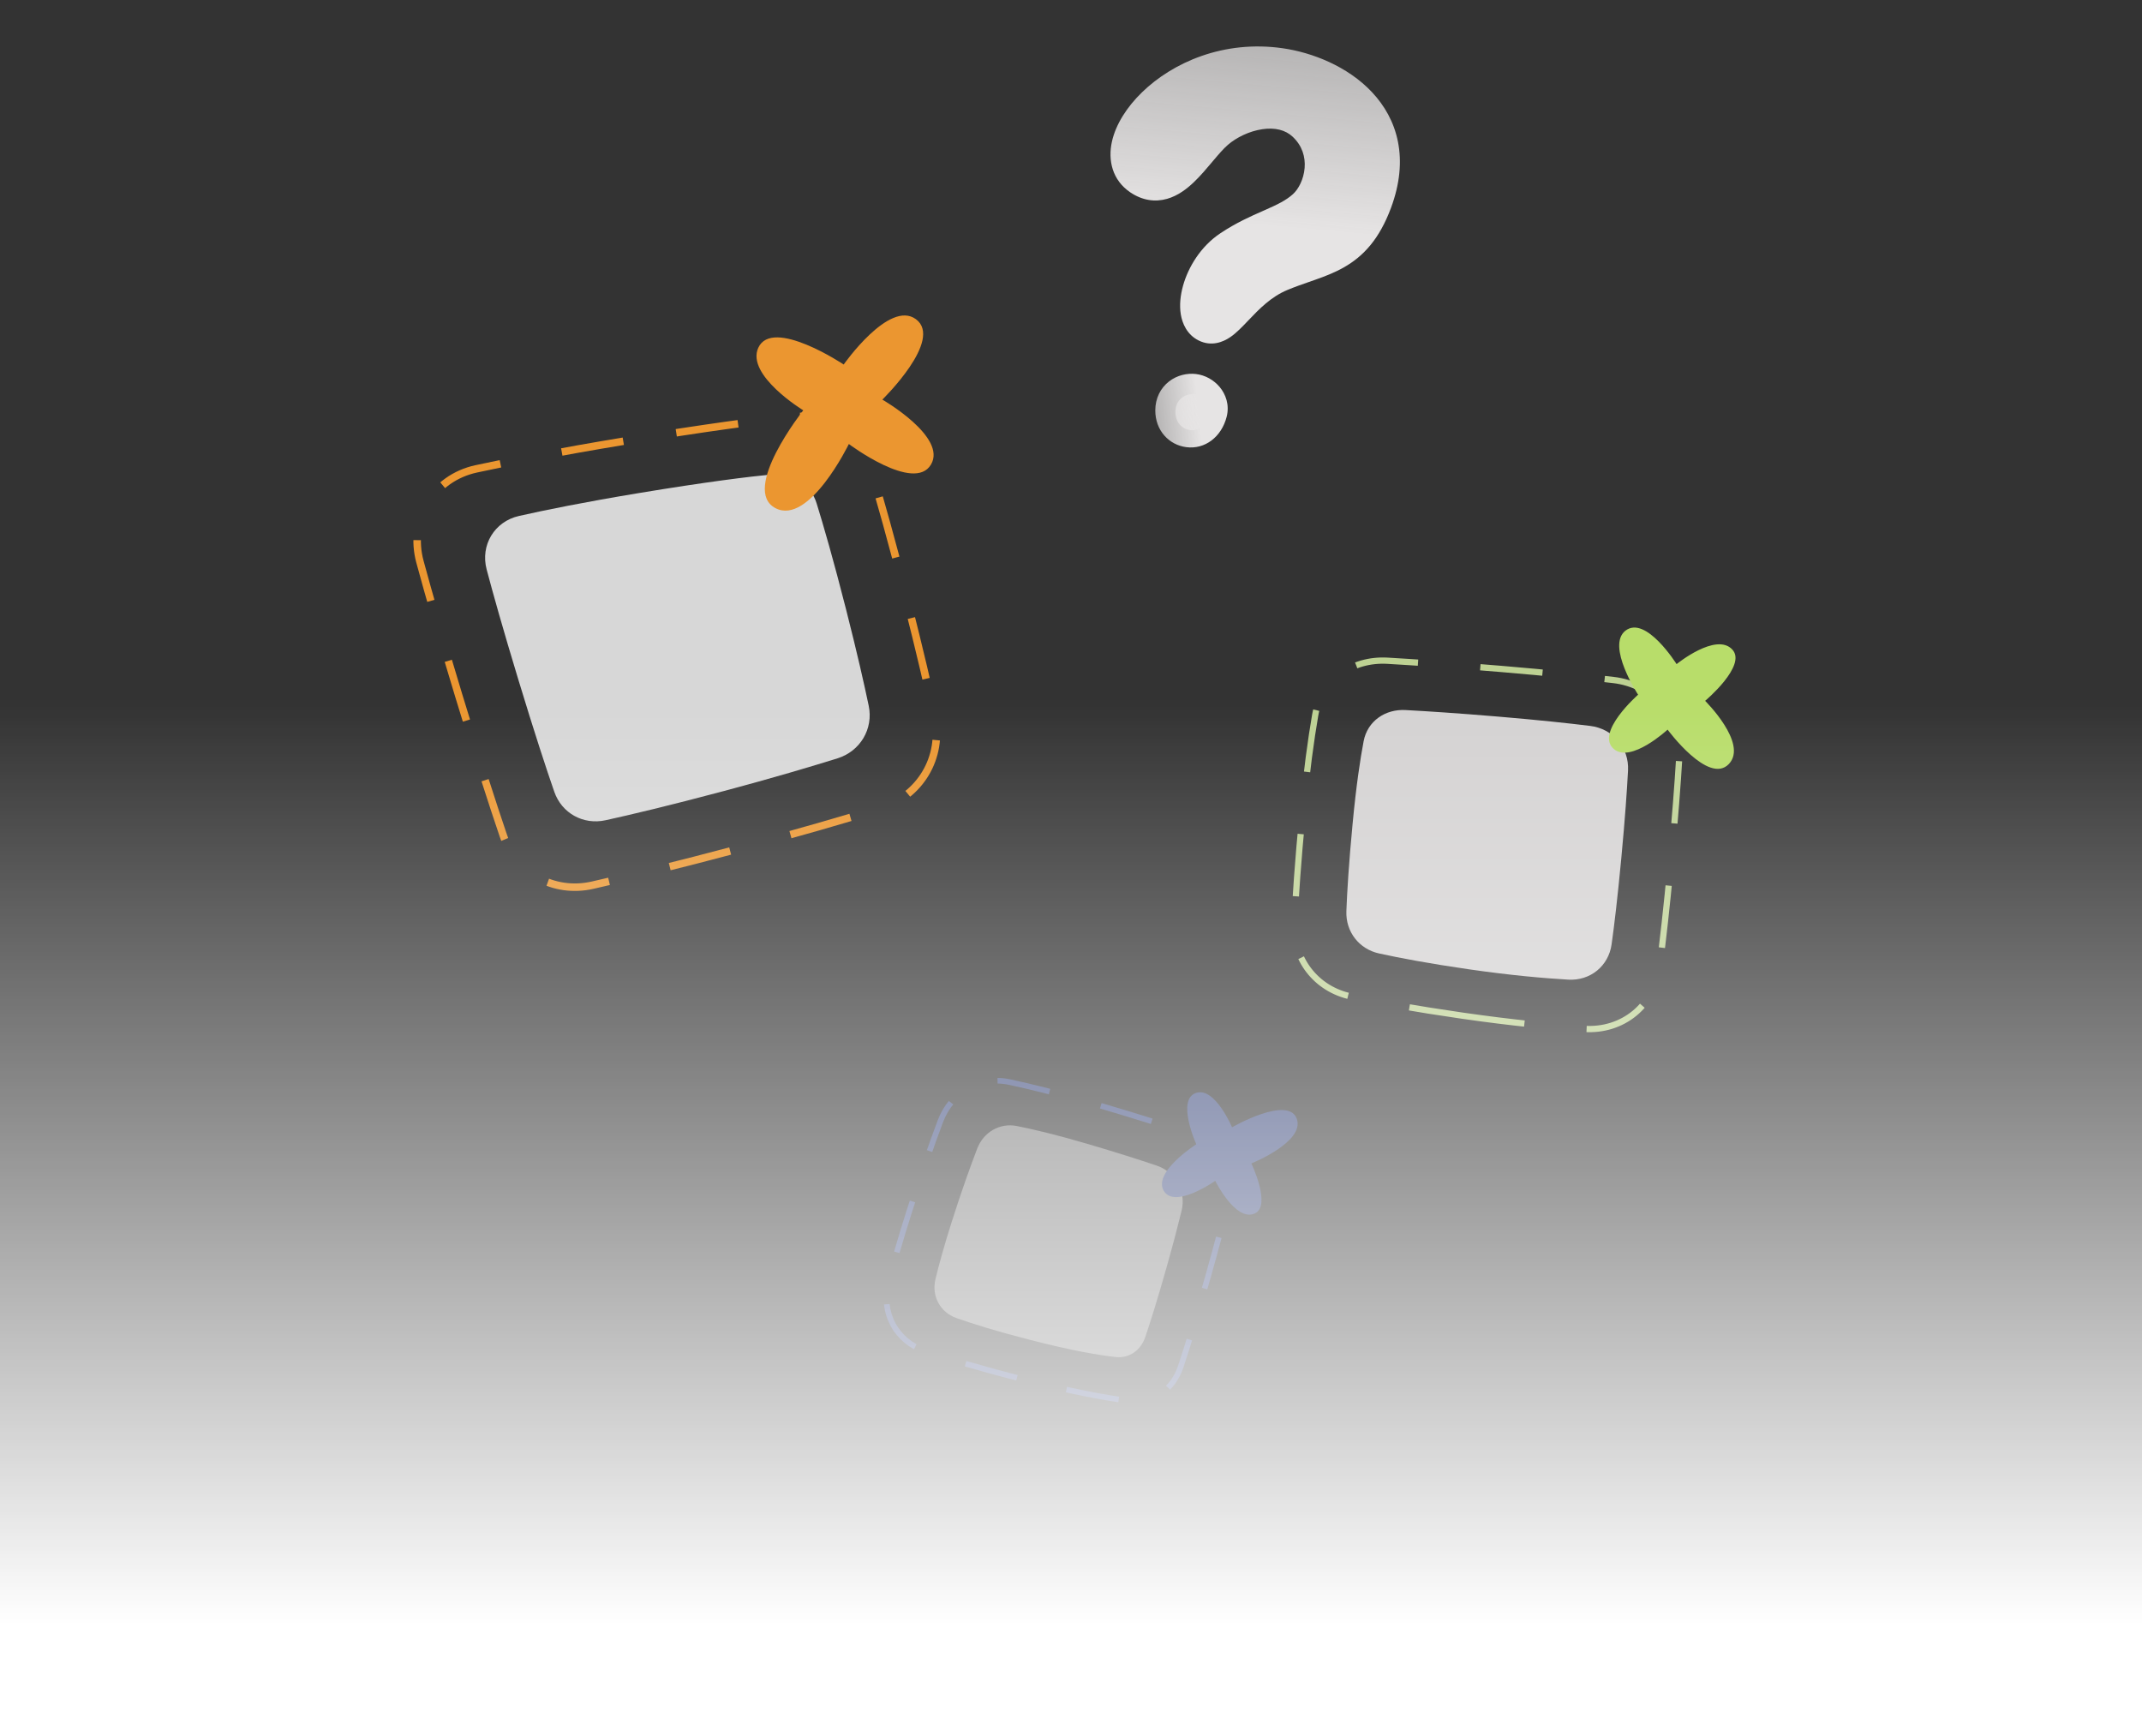<svg width="343" height="278" viewBox="0 0 343 278" fill="none" xmlns="http://www.w3.org/2000/svg">
<rect x="0" y="0" width="343" height="278" fill="#333333" stroke="none"/>
<g opacity="0.9">
<path d="M99.808 70.654C89.61 72.342 81.873 73.86 76.267 75.072C69.379 76.56 65.404 83.155 67.249 89.957C68.624 95.024 70.608 101.982 73.447 111.336C76.542 121.531 78.887 128.763 80.591 133.779C82.64 139.811 88.668 143.145 94.881 141.737C100.377 140.491 108.14 138.615 118.459 135.863C127.815 133.369 135.407 131.144 140.971 129.437C147.315 127.491 151.069 121.245 149.663 114.76C148.667 110.169 147.242 104.032 145.225 96.109C142.812 86.632 140.836 79.675 139.381 74.859C137.763 69.502 132.909 66.144 127.345 66.733C121.715 67.33 112.982 68.473 99.808 70.654Z" stroke="#FFA130" stroke-width="1.2" stroke-dasharray="10 10"/>
<path d="M102.255 78.958C93.549 80.4 87.296 81.671 83.109 82.615C79.181 83.501 76.897 87.281 77.926 91.175C78.93 94.977 80.511 100.62 82.97 108.72C85.596 117.372 87.484 123.106 88.759 126.777C89.952 130.217 93.406 132.121 96.962 131.339C101.019 130.445 107.225 128.977 115.9 126.664C123.781 124.563 129.95 122.724 134.114 121.423C137.734 120.292 139.883 116.719 139.108 113.007C138.378 109.515 137.236 104.471 135.482 97.581C133.465 89.659 131.865 84.144 130.775 80.622C129.829 77.568 127.05 75.637 123.867 75.942C119.857 76.326 113.121 77.159 102.255 78.958Z" fill="#E9E9E9"/>
<path d="M149.074 74.39C146.37 78.936 135.928 71.094 135.928 71.094C135.928 71.094 129.575 84.178 124.186 81.37C118.541 78.428 128.626 65.7 128.626 65.7C128.626 65.7 119.422 60.087 121.422 55.692C123.672 50.745 135.103 58.365 135.103 58.365C135.103 58.365 142.39 47.958 146.663 51.107C151.133 54.401 141.29 63.984 141.29 63.984C141.29 63.984 151.705 69.968 149.074 74.39Z" fill="#FFA130"/>
</g>
<g opacity="0.5">
<path d="M162.842 220.606C156.383 218.947 151.578 217.484 148.121 216.316C143.507 214.757 141.058 210.226 142.257 205.505C142.995 202.601 144.056 198.821 145.577 194.045C147.468 188.106 149.208 183.205 150.58 179.542C152.308 174.928 156.833 172.233 161.65 173.261C165.131 174.004 169.846 175.164 175.997 176.974C181.295 178.533 185.751 179.941 189.26 181.096C194.633 182.863 197.685 188.263 196.304 193.749C195.593 196.572 194.661 200.09 193.449 204.387C191.634 210.821 190.165 215.527 189.092 218.769C187.877 222.445 184.726 224.807 180.885 224.324C177.187 223.858 171.47 222.822 162.842 220.606Z" stroke="#516CCD" stroke-width="0.9" stroke-dasharray="8.52 8.52"/>
<path d="M164.852 214.517C159.476 213.137 155.698 211.945 153.173 211.054C150.548 210.127 149.145 207.532 149.795 204.826C150.324 202.625 151.157 199.55 152.461 195.455C154.021 190.557 155.437 186.643 156.475 183.929C157.48 181.3 160.065 179.751 162.826 180.298C165.4 180.809 169.146 181.689 174.292 183.204C178.809 184.534 182.473 185.71 185.158 186.61C188.223 187.637 189.973 190.725 189.207 193.865C188.666 196.086 187.896 199.052 186.817 202.878C185.345 208.095 184.19 211.729 183.405 214.053C182.697 216.149 180.899 217.519 178.699 217.289C176.106 217.018 171.791 216.299 164.852 214.517Z" fill="#CBCBCB"/>
<path d="M197.513 180.893L197.513 180.893L197.513 180.893L197.072 181.146L196.874 180.677L196.874 180.677L196.874 180.677L196.874 180.677L196.872 180.674L196.867 180.662L196.845 180.612C196.826 180.567 196.797 180.501 196.758 180.417C196.681 180.249 196.567 180.009 196.421 179.723C196.128 179.149 195.709 178.397 195.202 177.675C194.692 176.948 194.111 176.277 193.5 175.841C192.891 175.407 192.306 175.241 191.74 175.403C191.11 175.583 190.774 176.046 190.634 176.752C190.49 177.482 190.574 178.413 190.773 179.364C190.97 180.306 191.271 181.225 191.524 181.912C191.651 182.254 191.764 182.537 191.846 182.733C191.887 182.831 191.92 182.908 191.942 182.959L191.968 183.017L191.974 183.032L191.976 183.035L191.976 183.036L191.976 183.036L191.976 183.036L192.138 183.392L191.807 183.602L191.807 183.602L191.807 183.602L191.804 183.604L191.79 183.612L191.736 183.648C191.688 183.679 191.617 183.726 191.527 183.787C191.347 183.909 191.09 184.087 190.787 184.31C190.179 184.758 189.389 185.382 188.651 186.095C187.908 186.813 187.242 187.597 186.857 188.363C186.472 189.127 186.4 189.8 186.703 190.373C187.02 190.973 187.563 191.223 188.308 191.228C189.074 191.234 189.993 190.973 190.906 190.595C191.811 190.22 192.67 189.747 193.307 189.365C193.625 189.175 193.885 189.008 194.065 188.89C194.155 188.83 194.225 188.783 194.272 188.751L194.325 188.715L194.338 188.706L194.341 188.703L194.341 188.703L194.341 188.703L194.341 188.703L194.771 188.4L195.004 188.872L195.004 188.872L195.004 188.872L195.004 188.873L195.005 188.876L195.012 188.888L195.037 188.939C195.061 188.984 195.095 189.051 195.141 189.137C195.232 189.307 195.366 189.551 195.536 189.84C195.878 190.42 196.362 191.175 196.936 191.888C197.513 192.606 198.161 193.255 198.825 193.649C199.483 194.04 200.104 194.154 200.694 193.913C201.185 193.712 201.453 193.26 201.531 192.538C201.609 191.809 201.476 190.901 201.244 189.985C201.015 189.078 200.698 188.201 200.436 187.548C200.306 187.222 200.191 186.953 200.108 186.767C200.066 186.674 200.033 186.602 200.011 186.553L199.985 186.498L199.979 186.484L199.977 186.481L199.977 186.48L199.977 186.48L199.769 186.047L200.215 185.868L200.215 185.868L200.215 185.868L200.216 185.868L200.22 185.866L200.237 185.859C200.252 185.853 200.275 185.844 200.305 185.831C200.365 185.806 200.454 185.768 200.568 185.719C200.794 185.62 201.118 185.475 201.503 185.288C202.274 184.915 203.284 184.381 204.25 183.738C205.223 183.09 206.123 182.35 206.701 181.57C207.276 180.794 207.489 180.044 207.238 179.315C207.105 178.928 206.884 178.671 206.601 178.499C206.309 178.322 205.926 178.219 205.456 178.194C204.508 178.142 203.318 178.408 202.12 178.811C200.932 179.211 199.78 179.731 198.921 180.154C198.492 180.365 198.139 180.55 197.893 180.683C197.77 180.749 197.674 180.802 197.61 180.838C197.577 180.856 197.553 180.87 197.536 180.879L197.518 180.89L197.514 180.892L197.513 180.893Z" fill="#516CCD" stroke="#516CCD" stroke-width="0.9"/>
</g>
<g opacity="0.9">
<path d="M234.183 162.631C242.167 163.782 248.744 164.407 253.673 164.745C259.824 165.166 264.925 161.016 265.725 154.903C266.247 150.917 266.867 145.508 267.551 138.255C268.236 130.993 268.65 125.467 268.897 121.33C269.283 114.898 264.761 109.628 258.361 108.882C253.915 108.363 248 107.75 240.43 107.113C232.821 106.472 226.713 106.059 222.192 105.795C216.497 105.463 211.572 108.9 210.6 114.522C209.943 118.32 209.219 123.526 208.551 130.543C207.84 138.008 207.461 143.65 207.264 147.782C206.989 153.533 210.744 158.398 216.382 159.567C220.666 160.456 226.533 161.528 234.183 162.631Z" stroke="#CCE29D" stroke-dasharray="10 10"/>
<path d="M235.289 155.215C242.042 156.189 247.414 156.646 251.132 156.86C254.65 157.062 257.579 154.69 258.068 151.201C258.489 148.196 259.02 143.787 259.618 137.443C260.219 131.066 260.534 126.526 260.696 123.378C260.885 119.7 258.289 116.682 254.635 116.232C251.256 115.815 246.402 115.288 239.843 114.736C233.412 114.194 228.452 113.876 225.06 113.692C221.805 113.515 218.972 115.471 218.36 118.673C217.816 121.517 217.179 125.734 216.6 131.82C215.989 138.232 215.714 142.799 215.596 145.895C215.472 149.183 217.625 151.966 220.839 152.669C224.04 153.369 228.779 154.277 235.289 155.215Z" fill="#E5E3E3"/>
<path d="M267.436 116.529L267.436 116.529L267.436 116.529L267.104 116.078L266.694 116.458L266.694 116.458L266.693 116.458L266.693 116.459L266.691 116.461L266.679 116.471L266.632 116.514C266.591 116.551 266.528 116.607 266.448 116.677C266.286 116.817 266.051 117.015 265.761 117.247C265.178 117.711 264.379 118.303 263.501 118.821C262.617 119.342 261.684 119.772 260.829 119.939C259.979 120.106 259.277 120.001 258.754 119.556C258.17 119.059 258.036 118.404 258.227 117.589C258.424 116.749 258.958 115.808 259.622 114.902C260.279 114.004 261.034 113.181 261.628 112.578C261.925 112.278 262.179 112.035 262.359 111.867C262.449 111.784 262.52 111.719 262.568 111.675C262.593 111.654 262.611 111.637 262.623 111.626L262.637 111.614L262.64 111.612L262.64 111.611L262.64 111.611L262.967 111.325L262.729 110.961L262.729 110.961L262.729 110.961L262.729 110.96L262.726 110.957L262.716 110.941C262.707 110.927 262.694 110.906 262.676 110.878C262.64 110.822 262.588 110.739 262.522 110.632C262.391 110.417 262.206 110.107 261.993 109.727C261.566 108.966 261.033 107.932 260.596 106.828C260.157 105.718 259.829 104.573 259.789 103.58C259.749 102.59 259.994 101.84 260.593 101.376C261.223 100.888 261.938 100.877 262.748 101.215C263.578 101.562 264.444 102.256 265.246 103.066C266.042 103.87 266.744 104.755 267.249 105.444C267.5 105.787 267.701 106.079 267.839 106.285C267.908 106.387 267.961 106.468 267.997 106.523C268.014 106.551 268.028 106.572 268.036 106.586L268.046 106.601L268.048 106.604L268.049 106.605L268.049 106.605L268.049 106.605L268.349 107.086L268.788 106.728L268.788 106.728L268.789 106.728L268.789 106.727L268.792 106.725L268.804 106.715C268.815 106.707 268.831 106.693 268.854 106.676C268.898 106.64 268.965 106.589 269.051 106.523C269.223 106.392 269.473 106.207 269.782 105.993C270.401 105.564 271.247 105.025 272.167 104.572C273.094 104.116 274.063 103.765 274.935 103.683C275.797 103.601 276.507 103.786 277.022 104.332C277.45 104.785 277.515 105.398 277.251 106.198C276.985 107.005 276.411 107.899 275.73 108.752C275.055 109.597 274.303 110.369 273.716 110.932C273.424 111.213 273.174 111.44 272.998 111.597C272.91 111.675 272.84 111.735 272.793 111.776L272.74 111.822L272.727 111.833L272.724 111.835L272.723 111.836L272.723 111.836L272.723 111.836L272.303 112.189L272.693 112.574L272.693 112.575L272.693 112.575L272.694 112.575L272.697 112.578L272.71 112.592C272.722 112.604 272.74 112.622 272.764 112.646C272.812 112.695 272.883 112.768 272.972 112.862C273.151 113.051 273.403 113.325 273.697 113.664C274.287 114.344 275.036 115.279 275.688 116.309C276.344 117.345 276.879 118.443 277.074 119.455C277.266 120.454 277.12 121.312 276.49 121.979C276.155 122.332 275.794 122.514 275.415 122.579C275.027 122.646 274.589 122.596 274.107 122.437C273.13 122.114 272.065 121.373 271.056 120.486C270.056 119.606 269.15 118.616 268.492 117.843C268.163 117.457 267.898 117.127 267.715 116.894C267.624 116.777 267.553 116.685 267.506 116.623C267.482 116.591 267.464 116.567 267.453 116.552L267.439 116.534L267.436 116.53L267.436 116.529Z" fill="#C7F070" stroke="#C7F070"/>
</g>
<rect y="112.916" width="343" height="165.085" fill="url(#paint0_linear_1423_60242)"/>
<path fill-rule="evenodd" clip-rule="evenodd" d="M223.857 22.709C224.488 25.897 224.171 29.434 222.744 33.274C220.893 38.252 218.356 41.023 215.164 42.829C213.666 43.676 212.098 44.268 210.623 44.79C210.277 44.913 209.937 45.031 209.6 45.148C208.447 45.549 207.333 45.937 206.148 46.431C203.541 47.517 201.676 49.434 199.864 51.338C199.825 51.379 199.785 51.421 199.744 51.464C198.959 52.29 197.997 53.303 197.012 53.977C195.873 54.757 193.999 55.547 191.928 54.511C190.068 53.58 189.318 51.782 189.081 50.329C188.84 48.849 189.023 47.244 189.441 45.749C190.274 42.769 192.266 39.451 195.414 37.352C197.947 35.662 200.283 34.634 202.189 33.795C202.313 33.74 202.436 33.686 202.558 33.632C204.595 32.733 205.936 32.083 207.04 31.087C207.92 30.294 208.768 28.714 208.912 26.875C209.047 25.136 208.543 23.348 206.996 21.894C205.831 20.799 204.156 20.389 202.121 20.691C200.06 20.997 198 22.002 196.624 23.19C195.94 23.781 195.192 24.642 194.245 25.766C194.181 25.842 194.116 25.919 194.051 25.997C193.211 26.994 192.229 28.161 191.192 29.152C190.091 30.204 188.65 31.339 186.881 31.839C184.925 32.393 182.898 32.079 181.011 30.81C178.071 28.833 177.405 25.615 178.05 22.692C178.667 19.892 180.473 17.104 182.888 14.762C187.766 10.032 195.909 6.357 205.421 7.728C210.086 8.4 215.788 10.597 219.698 14.757C221.687 16.875 223.227 19.522 223.857 22.709Z" fill="url(#paint1_linear_1423_60242)"/>
<path d="M188.224 65.957C188.224 67.675 189.311 68.697 190.569 68.861C191.828 69.024 193.241 68.22 193.747 66.223C194.153 64.624 192.748 63.267 191.392 63.107C189.947 62.937 188.224 63.861 188.224 65.957Z" fill="url(#paint2_linear_1423_60242)"/>
<path fill-rule="evenodd" clip-rule="evenodd" d="M187.208 61.068C188.487 60.081 190.076 59.719 191.516 59.889C192.996 60.063 194.367 60.847 195.3 61.956C196.275 63.116 196.91 64.825 196.429 66.723C195.611 69.947 192.96 71.99 189.956 71.6C187.191 71.24 184.997 68.933 184.997 65.719C184.997 63.759 185.845 62.119 187.208 61.068Z" fill="url(#paint3_linear_1423_60242)"/>
<defs>
<linearGradient id="paint0_linear_1423_60242" x1="171.5" y1="112.916" x2="171.5" y2="278.001" gradientUnits="userSpaceOnUse">
<stop stop-color="white" stop-opacity="0"/>
<stop offset="0.892" stop-color="white"/>
</linearGradient>
<linearGradient id="paint1_linear_1423_60242" x1="184.061" y1="-3.728" x2="178.944" y2="53.008" gradientUnits="userSpaceOnUse">
<stop stop-color="#E6E4E4" stop-opacity="0.65"/>
<stop offset="0.669" stop-color="#E6E4E4"/>
</linearGradient>
<linearGradient id="paint2_linear_1423_60242" x1="187.465" y1="68.862" x2="193.917" y2="68.243" gradientUnits="userSpaceOnUse">
<stop stop-color="#E6E4E4" stop-opacity="0.65"/>
<stop offset="0.669" stop-color="#E6E4E4"/>
</linearGradient>
<linearGradient id="paint3_linear_1423_60242" x1="183.455" y1="71.575" x2="196.852" y2="70.218" gradientUnits="userSpaceOnUse">
<stop stop-color="#E6E4E4" stop-opacity="0.65"/>
<stop offset="0.669" stop-color="#E6E4E4"/>
</linearGradient>
</defs>
</svg>
